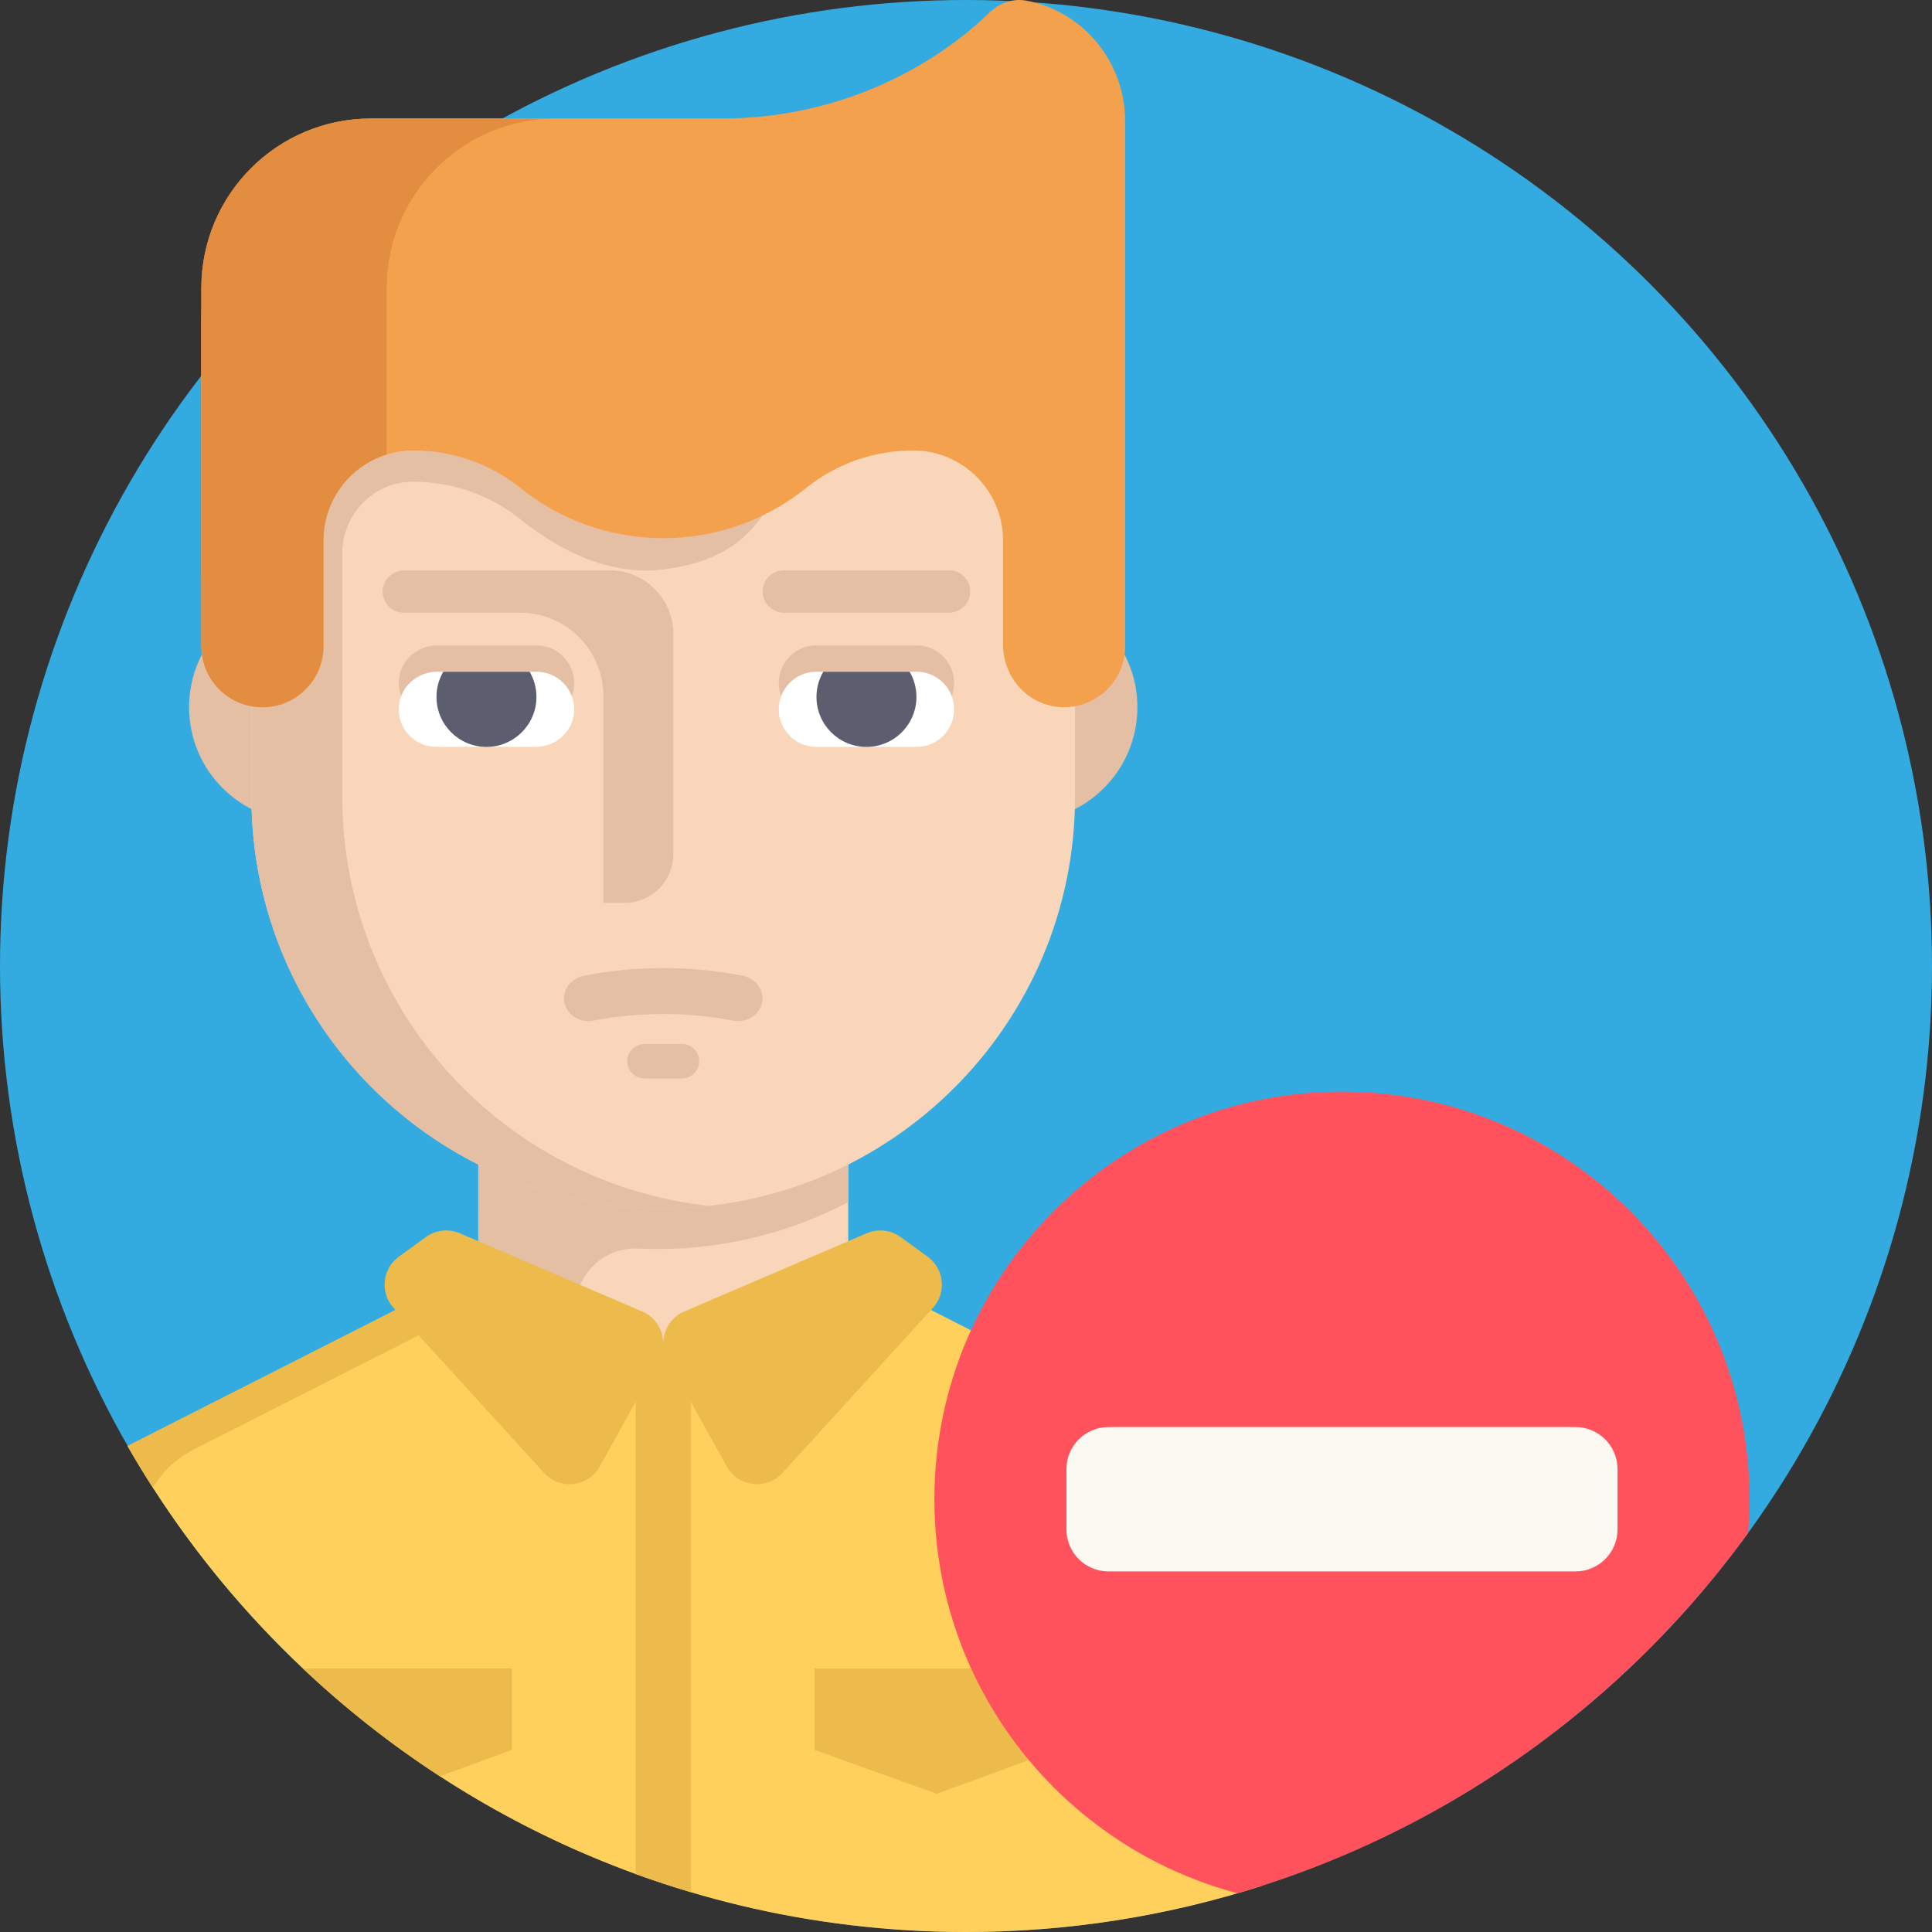 <?xml version="1.0" encoding="iso-8859-1"?>
<!-- Generator: Adobe Illustrator 19.0.0, SVG Export Plug-In . SVG Version: 6.00 Build 0)  -->
<svg xmlns="http://www.w3.org/2000/svg" xmlns:xlink="http://www.w3.org/1999/xlink" version="1.1" id="Capa_1" x="0px" y="0px" viewBox="0 0 512 512" style="enable-background:new 0 0 512 512;" xml:space="preserve">
<rect x="0" y="0" width="512" height="512" fill="#333333" stroke="none"/>
<circle style="fill:#34ABE0;" cx="256" cy="256" r="256"/>
<path style="fill:#FFD15C;" d="M334.287,408.178v91.627c-24.67,7.92-50.981,12.194-78.284,12.194  c-20.71,0-40.845-2.456-60.134-7.105c-4.305-1.034-8.568-2.184-12.79-3.438c-4.942-1.463-9.822-3.072-14.629-4.817  c-3.835-1.4-7.638-2.894-11.389-4.462c-14.2-5.956-27.742-13.145-40.5-21.452c-12.946-8.422-25.078-17.993-36.268-28.557  c-15.12-14.263-28.505-30.365-39.79-47.929c-2.33-3.605-4.556-7.283-6.698-11.024l71.022-36.049l1.097-0.554l22.444-2.873  l25.349-3.25l1.808-0.23l20.24-2.591l9.676,1.243h0.01l12.361,1.578l28.578,3.657l19.226,2.466l1.097,0.554l72.798,36.948  C328.571,388.711,334.287,398.011,334.287,408.178z"/>
<path style="fill:#EDBB4C;" d="M185.438,338.913l-27.261,3.49l-3.521,0.449l-26.29,3.365l-3.082,0.397l-14.336,7.272l-59.559,30.229  c-4.598,2.33-8.328,5.872-10.888,10.125c-2.33-3.605-4.556-7.283-6.698-11.024l71.022-36.049l1.097-0.554l22.444-2.873l25.349-3.25  l1.808-0.23l20.24-2.591L185.438,338.913z"/>
<rect x="126.757" y="293.543" style="fill:#F9D6B9;" width="98.032" height="63.028"/>
<g>
	<circle style="fill:#E5BFA3;" cx="80.402" cy="187.423" r="30.294"/>
	<circle style="fill:#E5BFA3;" cx="271.13" cy="187.423" r="30.294"/>
	<path style="fill:#E5BFA3;" d="M152.6,293.544L152.6,293.544l-25.845-0.001v0.001h-0.001v26.652c0,0,0.001,0,0.001,0.001v26.371   H152.6l0,0c0-8.928,7.436-16.107,16.354-15.687c1.724,0.082,3.458,0.122,5.202,0.122c18.27,0,35.494-4.493,50.627-12.427v-25.032   H152.6V293.544z"/>
</g>
<path style="fill:#F9D6B9;" d="M284.901,48.834H66.635v162.248c0,60.273,48.86,109.133,109.133,109.133l0,0  c60.273,0,109.133-48.86,109.133-109.133V48.834H284.901z"/>
<path style="fill:#E5BFA3;" d="M272.022,8.477c-0.331-0.063-0.667-0.108-1.002-0.137c-3.161-0.279-6.275,0.909-8.584,3.085  c-1.652,1.556-3.765,3.509-5.2,4.699c-18.421,15.256-41.777,23.582-65.917,23.582H98.303c-10.199,0-19.601,3.402-27.144,9.127  h-4.524v3.93c-8.198,8.142-13.276,19.42-13.276,31.887v66.856c0,7.95,5.726,14.551,13.276,15.919v43.655  c0,60.273,48.86,109.133,109.133,109.133l0,0c4.068,0,8.081-0.23,12.034-0.664c-54.609-5.991-97.099-52.265-97.099-108.47v-64.396  c0-10.071,7.839-18.594,17.901-18.991c0.317-0.013,0.635-0.019,0.955-0.019l0,0c10.269,0,20.264,3.448,28.266,9.885  c10.384,8.353,23.687,15.102,37.944,13.353c28.398-3.484,27.56-22.243,37.944-30.596c8.002-6.437,17.996-9.885,28.266-9.885h0.443  c13.127,0,23.374-4.902,23.394,8.225c0.014,8.838,6.975,49.162,15.812,49.361c4.611,0.103,8.805-1.724,11.814-4.738  c2.927-2.927,4.737-6.972,4.737-11.443V40.442C298.177,24.92,287.273,11.366,272.022,8.477z"/>
<path style="fill:#F4A14E;" d="M298.177,32.143v139.1c0,4.471-1.81,8.515-4.737,11.443c-3.01,3.016-7.204,4.841-11.813,4.737  c-8.847-0.2-15.813-7.658-15.813-16.505v-27.703c0-6.584-2.667-12.538-6.983-16.853c-4.315-4.315-10.269-6.983-16.853-6.983  c-10.269,0-20.262,3.447-28.268,9.888c-10.38,8.35-23.576,13.351-37.945,13.351c-14.364,0-27.56-5.002-37.94-13.351  c-1.372-1.107-2.806-2.119-4.288-3.043c-0.017-0.017-0.039-0.027-0.055-0.039c-2.822-1.76-5.821-3.187-8.941-4.277  c-4.786-1.666-9.849-2.529-14.984-2.529c-13.163,0-23.836,10.674-23.836,23.836v28.036c0,4.465-1.81,8.515-4.742,11.443  c-2.927,2.927-6.972,4.737-11.443,4.737c-8.936,0-16.178-7.242-16.178-16.184V76.352c0-24.822,20.124-44.944,44.944-44.944h93.016  c24.14,0,47.495-8.327,65.914-23.581c1.439-1.189,3.553-3.143,5.202-4.698c2.312-2.18,5.428-3.365,8.587-3.088  c0.332,0.027,0.67,0.072,1.001,0.138C287.272,3.067,298.177,16.623,298.177,32.143z"/>
<path style="fill:#E28D40;" d="M102.469,76.352c0-24.821,20.124-44.944,44.944-44.944h-49.11c-24.821,0-44.944,20.124-44.944,44.944  v94.89c0,8.942,7.243,16.184,16.178,16.184c4.471,0,8.515-1.809,11.442-4.737c2.933-2.927,4.742-6.977,4.742-11.443v-28.036  c0-10.695,7.046-19.745,16.748-22.764V76.352H102.469z"/>
<path style="fill:#E5BFA3;" d="M152.081,182.233c-0.608,5.03-5.047,8.722-10.114,8.722h-26.329c-2.75,0-5.24-1.112-7.044-2.916  c-2.065-2.071-3.232-5.046-2.841-8.281c0.608-5.03,5.047-8.722,10.114-8.722h26.329c2.75,0,5.24,1.112,7.044,2.916  C151.304,176.024,152.473,178.999,152.081,182.233z"/>
<path style="fill:#FFFFFF;" d="M152.081,189.217c-0.608,5.03-5.047,8.722-10.114,8.722h-26.329c-2.75,0-5.24-1.112-7.044-2.916  c-2.065-2.071-3.232-5.046-2.841-8.281c0.608-5.03,5.047-8.722,10.114-8.722h26.329c2.75,0,5.24,1.112,7.044,2.916  C151.304,183.008,152.473,185.982,152.081,189.217z"/>
<path style="fill:#E5BFA3;" d="M242.897,171.037H216.34c-5.5,0-9.959,4.459-9.959,9.959l0,0c0,5.5,4.459,9.959,9.959,9.959h26.557  c5.5,0,9.959-4.459,9.959-9.959l0,0C252.856,175.496,248.396,171.037,242.897,171.037z"/>
<path style="fill:#FFFFFF;" d="M242.897,178.021H216.34c-5.5,0-9.959,4.459-9.959,9.959l0,0c0,5.5,4.459,9.959,9.959,9.959h26.557  c5.5,0,9.959-4.459,9.959-9.959l0,0C252.856,182.48,248.396,178.021,242.897,178.021z"/>
<path style="fill:#E5BFA3;" d="M251.511,151.141h-43.785c-3.1,0-5.613,2.513-5.613,5.613l0,0c0,3.1,2.513,5.613,5.613,5.613h43.785  c3.1,0,5.613-2.513,5.613-5.613l0,0C257.124,153.654,254.611,151.141,251.511,151.141z"/>
<g>
	<path style="fill:#5C5E70;" d="M142.164,184.693c0,7.314-5.931,13.246-13.246,13.246c-7.314,0-13.246-5.931-13.246-13.246   c0-2.435,0.658-4.715,1.81-6.673h22.874C141.505,179.979,142.164,182.259,142.164,184.693z"/>
	<path style="fill:#5C5E70;" d="M242.865,184.693c0,7.314-5.931,13.246-13.246,13.246c-7.314,0-13.246-5.931-13.246-13.246   c0-2.435,0.658-4.715,1.81-6.673h22.874C242.205,179.979,242.865,182.259,242.865,184.693z"/>
</g>
<g>
	<path style="fill:#E5BFA3;" d="M107.211,151.141c-3.091,0-5.742,2.418-5.798,5.508c-0.057,3.148,2.477,5.719,5.612,5.719h30.762   c12.214,0,22.116,9.901,22.116,22.116v54.793h5.573c7.159,0,12.963-5.803,12.963-12.963V168.03c0-9.328-7.562-16.889-16.889-16.889   H107.211z"/>
	<path style="fill:#E5BFA3;" d="M157.168,270.487c12.288-2.35,24.911-2.35,37.199,0c3.305,0.627,6.662-1.299,7.536-4.547l0,0   c0.874-3.242-1.456-6.685-5.25-7.408c-13.799-2.639-27.974-2.639-41.773,0c-3.792,0.723-6.123,4.166-5.25,7.408l0,0   C150.508,269.189,153.862,271.114,157.168,270.487z"/>
	<path style="fill:#E5BFA3;" d="M180.72,276.654h-9.906c-2.526,0-4.574,2.048-4.574,4.574l0,0c0,2.526,2.047,4.574,4.574,4.574   h9.906c2.526,0,4.574-2.048,4.574-4.574l0,0C185.294,278.701,183.246,276.654,180.72,276.654z"/>
</g>
<g>
	<path style="fill:#EDBB4C;" d="M121.842,326.828l48.376,20.733c4.986,2.137,7.03,8.117,4.396,12.86l-15.666,28.2   c-3.04,5.471-10.549,6.347-14.767,1.722l-39.868-43.726c-3.676-4.031-3.031-10.362,1.38-13.57l7.159-5.207   C115.461,325.942,118.877,325.558,121.842,326.828z"/>
	<path style="fill:#EDBB4C;" d="M229.694,326.828l-48.376,20.733c-4.986,2.137-7.03,8.117-4.396,12.86l15.666,28.2   c3.04,5.471,10.549,6.347,14.766,1.722l39.868-43.726c3.676-4.031,3.031-10.362-1.38-13.57l-7.159-5.207   C236.075,325.942,232.659,325.558,229.694,326.828z"/>
	<polygon style="fill:#EDBB4C;" points="280.065,463.751 248.25,475.37 215.882,463.751 215.882,442.172 280.065,442.172  "/>
	<path style="fill:#EDBB4C;" d="M135.649,442.169v21.577l-19.09,6.98c-12.946-8.422-25.078-17.993-36.268-28.557H135.649z"/>
	<path style="fill:#EDBB4C;" d="M183.08,355.891v145.565c-4.942-1.463-9.822-3.072-14.629-4.817V355.891H183.08z"/>
</g>
<path style="fill:#FF525D;" d="M463.642,397.312c0,3.009-0.125,5.998-0.366,8.944c-9.237,12.727-19.623,24.566-31.002,35.38  c-27.554,26.185-60.938,46.289-97.991,58.169c-2.09,0.669-4.2,1.317-6.311,1.933c-46.247-12.215-80.342-54.345-80.342-104.427  c0-59.643,48.358-108.001,108.011-108.001C415.284,289.311,463.642,337.669,463.642,397.312z"/>
<path style="fill:#FCF8F2;" d="M417.515,378.19H293.76c-6.158,0-11.149,4.991-11.149,11.149v15.955  c0,6.158,4.991,11.149,11.149,11.149h123.755c6.158,0,11.149-4.991,11.149-11.149v-15.955  C428.664,383.182,423.673,378.19,417.515,378.19z"/>
<g>
</g>
<g>
</g>
<g>
</g>
<g>
</g>
<g>
</g>
<g>
</g>
<g>
</g>
<g>
</g>
<g>
</g>
<g>
</g>
<g>
</g>
<g>
</g>
<g>
</g>
<g>
</g>
<g>
</g>
</svg>
